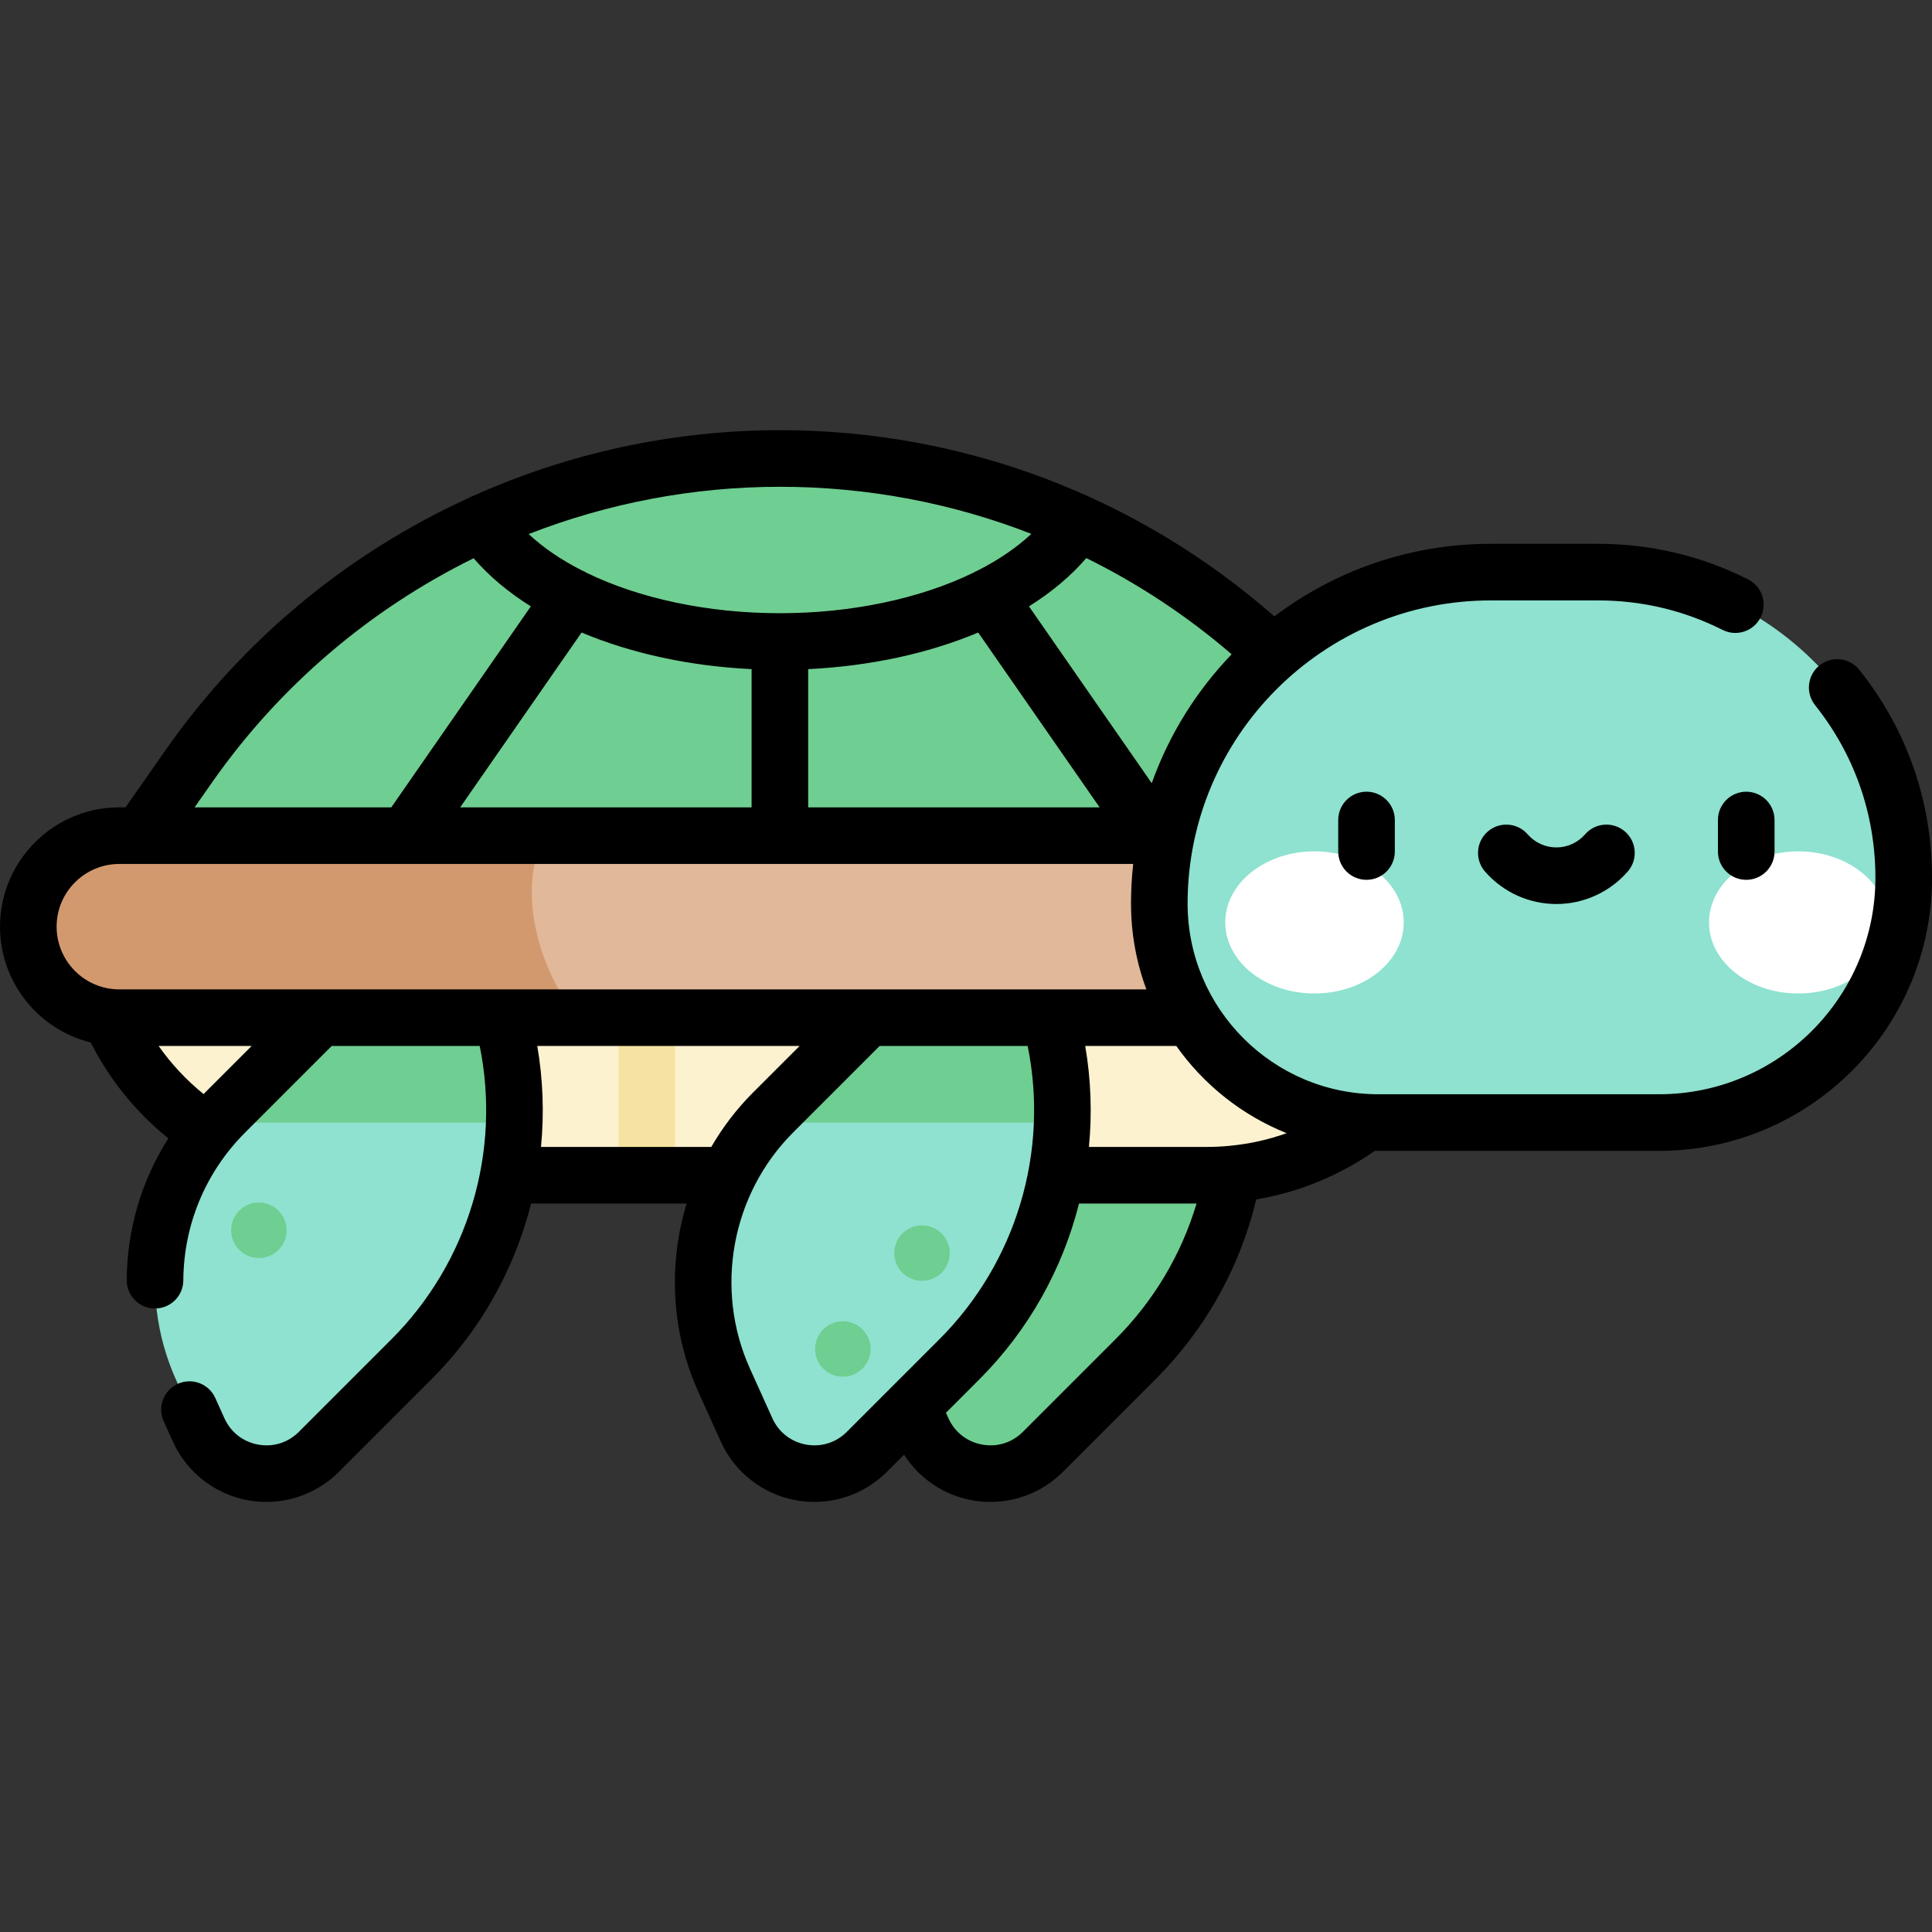 <svg
        height="512pt"
        viewBox="0 -114 512 512"
        width="512pt"
        xmlns="http://www.w3.org/2000/svg"
>
    <rect x="0" y="-114" width="512" height="512" fill="#333333" stroke="none"/>
    <path d="m276.371 270.762 24.543-24.543c27.422-27.426 35.004-68.961 19.039-104.305-4.438-9.824-17.332-12.18-24.957-4.555l-43.473 43.473c-18.656 18.656-23.812 46.914-12.953 70.957l5.941 13.156c5.668 12.543 22.129 15.547 31.859 5.816zm0 0" fill="#6fce91"/>
    <path d="m319.859 197.449h-226.355c-28.855 0-54.789-17.609-65.43-44.434l-8.504-21.441h374.219l-8.504 21.441c-10.637 26.824-36.57 44.434-65.426 44.434zm0 0" fill="#fcf2d0"/>
    <path d="m163.91 155.695h15v41.754h-15zm0 0" fill="#f6e3a3"/>
    <path d="m229.711 270.762 24.543-24.543c27.426-27.426 35.008-68.961 19.043-104.305-4.441-9.824-17.336-12.18-24.957-4.555l-43.477 43.473c-18.652 18.656-23.812 46.914-12.953 70.957l5.941 13.156c5.668 12.543 22.129 15.547 31.859 5.816zm0 0" fill="#8ee2cf"/>
    <path d="m273.297 141.914c-4.441-9.824-17.336-12.18-24.957-4.555l-43.477 43.473c-.863.863-1.688 1.754-2.492 2.656h79.133c.484-14.012-2.184-28.234-8.207-41.574zm0 0" fill="#6fce91"/>
    <path d="m84.504 270.762 24.543-24.543c27.422-27.426 35.004-68.961 19.039-104.305-4.438-9.824-17.332-12.18-24.957-4.555l-43.473 43.473c-18.656 18.656-23.816 46.914-12.953 70.957l5.941 13.156c5.668 12.543 22.125 15.547 31.859 5.816zm0 0" fill="#8ee2cf"/>
    <path d="m128.086 141.914c-4.438-9.824-17.332-12.18-24.957-4.555l-43.473 43.473c-.863.863-1.688 1.754-2.496 2.656h79.137c.48-14.012-2.184-28.234-8.211-41.574zm0 0" fill="#6fce91"/>
    <path d="m206.68 7.5c-62.406 0-120.883 30.457-156.66 81.59l-29.723 42.484h372.766l-29.723-42.484c-35.773-51.133-94.25-81.59-156.66-81.59zm0 0" fill="#6fce91"/>
    <path d="m381.742 155.695h-350.125c-13.32 0-24.117-10.801-24.117-24.121 0-13.316 10.797-24.117 24.117-24.117h350.125c13.32 0 24.121 10.801 24.121 24.117 0 13.32-10.801 24.121-24.121 24.121zm0 0" fill="#e1b89a"/>
    <path d="m144.105 107.457h-112.488c-13.32 0-24.117 10.801-24.117 24.117 0 13.32 10.797 24.121 24.117 24.121h121.531c-10.039-12.215-16.352-32.785-9.043-48.238zm0 0" fill="#d2996f"/>
    <path d="m439.66 183.488h-74.406c-32.051 0-58.027-25.977-58.027-58.027 0-48.516 39.328-87.844 87.844-87.844h28.398c44.75 0 81.031 36.281 81.031 81.031 0 35.812-29.031 64.84-64.84 64.84zm0 0" fill="#8ee2cf"/>
    <path d="m372.008 130.453c0-10.402-10.59-18.836-23.652-18.836s-23.652 8.434-23.652 18.836 10.59 18.832 23.652 18.832 23.652-8.43 23.652-18.832zm0 0" fill="#fff"/>
    <path d="m500.203 130.453c0-10.402-10.59-18.836-23.648-18.836-13.062 0-23.652 8.434-23.652 18.836s10.59 18.832 23.652 18.832c13.059 0 23.648-8.43 23.648-18.832zm0 0" fill="#fff"/>
    <g fill="#6fce91">
        <path d="m230.715 243.492c0 4.059-3.289 7.348-7.348 7.348-4.059 0-7.348-3.289-7.348-7.348 0-4.059 3.289-7.348 7.348-7.348 4.059 0 7.348 3.289 7.348 7.348zm0 0"/>
        <path d="m251.695 218.086c0 4.059-3.289 7.348-7.348 7.348s-7.348-3.289-7.348-7.348c0-4.059 3.289-7.348 7.348-7.348s7.348 3.289 7.348 7.348zm0 0"/>
        <path d="m75.949 212.031c0 4.059-3.293 7.352-7.348 7.352-4.059 0-7.348-3.293-7.348-7.352 0-4.055 3.289-7.348 7.348-7.348 4.055 0 7.348 3.293 7.348 7.348zm0 0"/>
    </g>
    <path d="m455.27 103.312v8.352c0 4.141 3.359 7.5 7.5 7.5s7.5-3.359 7.5-7.5v-8.352c0-4.145-3.359-7.5-7.5-7.5s-7.5 3.355-7.5 7.5zm37.473-39.793c-2.582-3.242-7.301-3.773-10.539-1.195-3.238 2.582-3.773 7.301-1.191 10.543 10.461 13.125 15.988 28.957 15.988 45.781 0 31.621-25.723 57.34-57.34 57.34h-74.406c-27.863 0-50.527-22.664-50.527-50.527 0-44.301 36.039-80.344 80.344-80.344h28.398c11.625 0 22.742 2.629 33.039 7.82 3.699 1.863 8.211.375 10.074-3.324s.375-8.207-3.324-10.07c-12.41-6.258-25.801-9.426-39.789-9.426h-28.398c-21.516 0-41.387 7.164-57.359 19.234-36.293-31.867-82.559-49.352-131.031-49.352-28.48 0-56.195 6.129-81.477 17.5-.375.137-.738.309-1.098.512-31.777 14.527-59.648 37.359-80.23 66.777l-10.609 15.168h-1.648c-17.434 0-31.617 14.184-31.617 31.617 0 14.824 10.254 27.293 24.039 30.695 4.992 9.855 11.992 18.492 20.578 25.406-7.086 11.129-10.949 24.035-11.039 37.539-.027 4.141 3.309 7.523 7.449 7.551h.051c4.117 0 7.473-3.324 7.5-7.449.102-14.805 5.918-28.719 16.379-39.18l22.941-22.941h39.23c5.699 28.004-3.004 57.336-23.387 77.719l-24.543 24.543c-2.871 2.871-6.812 4.102-10.805 3.371-3.992-.73-7.242-3.27-8.914-6.969l-2.434-5.383c-1.703-3.777-6.145-5.457-9.922-3.75-3.773 1.707-5.453 6.148-3.746 9.922l2.43 5.383c3.676 8.137 11.113 13.949 19.895 15.555 1.625.297 3.258.441 4.879.441 7.145 0 14.078-2.82 19.223-7.965l24.543-24.543c13.051-13.047 22.016-29.227 26.398-46.57h41.215c-4.918 16.168-4.094 33.969 3.113 49.93l5.941 13.152c3.676 8.137 11.113 13.949 19.895 15.555 1.625.297 3.258.441 4.879.441 7.145 0 14.082-2.82 19.227-7.961l4.559-4.562c4.035 6.297 10.523 10.719 17.996 12.082 1.625.297 3.258.441 4.883.441 7.141 0 14.078-2.82 19.223-7.961l24.543-24.543c13.211-13.211 22.359-29.602 26.691-47.664 11.266-1.898 21.938-6.258 31.449-12.891.297.004.594.023.895.023h74.406c39.887 0 72.34-32.453 72.34-72.34 0-20.258-6.66-39.324-19.258-55.133zm-204.855-29.625c13.75 6.789 26.688 15.32 38.512 25.492-9.301 9.668-16.586 21.281-21.176 34.168l-32.535-46.859c5.98-3.75 11.113-8.047 15.199-12.801zm3.52 66.062h-77.227v-36.633c16.547-.797 32.004-4.211 45.055-9.699zm-84.727-84.957c23.082 0 45.621 4.293 66.641 12.477-3.867 3.637-8.672 6.898-14.203 9.711-.445.172-.883.391-1.301.652-13.816 6.711-31.895 10.668-51.137 10.668-19.238 0-37.312-3.953-51.129-10.664-.422-.266-.863-.484-1.312-.66-5.504-2.797-10.285-6.043-14.141-9.656 20.957-8.16 43.496-12.527 66.582-12.527zm-7.5 48.324v36.633h-77.227l32.172-46.332c13.055 5.488 28.508 8.902 45.055 9.699zm-143.012 30.066c17.977-25.699 41.973-45.961 69.348-59.449 4.082 4.734 9.199 9.016 15.16 12.754l-36.98 53.262h-52.125zm-1.816 82.137c-.133.137-.258.277-.391.414-4.566-3.684-8.566-7.973-11.922-12.746h24.648zm-22.734-27.332c-9.164 0-16.617-7.457-16.617-16.621 0-9.16 7.453-16.617 16.617-16.617h5.539c.004 0 .004.004.008.004.004 0 .008-.004.008-.004h70.434s.004.004.004.004c.004 0 .008-.004.008-.004h192.688c-.379 3.449-.578 6.953-.578 10.504 0 7.988 1.441 15.648 4.07 22.734zm156.875 41.754h-45.125c.859-8.848.547-17.844-.984-26.754h69.512l-12.332 12.332c-4.363 4.363-8.055 9.227-11.07 14.422zm35.918 75.508c-2.875 2.871-6.809 4.102-10.805 3.371-3.996-.73-7.246-3.27-8.918-6.969l-5.941-13.156c-9.52-21.074-4.93-46.219 11.422-62.566l22.941-22.941h39.23c5.695 28.004-3.004 57.336-23.387 77.719zm71.199-24.543-24.543 24.543c-2.871 2.871-6.809 4.102-10.801 3.371-3.996-.73-7.246-3.27-8.918-6.969l-.66-1.465 8.871-8.875c13.051-13.047 22.012-29.227 26.395-46.57h31.145c-4.051 13.555-11.375 25.852-21.488 35.965zm30.355-51.27c-.082.008-.164.016-.246.027-1.938.176-3.891.277-5.859.277h-31.285c.859-8.848.551-17.844-.98-26.754h24.137c7.262 10.273 17.402 18.371 29.242 23.113-4.824 1.723-9.852 2.844-15.008 3.336zm28.676-86.332v8.352c0 4.141 3.355 7.5 7.5 7.5 4.141 0 7.5-3.359 7.5-7.5v-8.352c0-4.145-3.359-7.5-7.5-7.5-4.145 0-7.5 3.355-7.5 7.5zm65.426 3.793c-1.922 2.207-4.699 3.473-7.613 3.473s-5.688-1.266-7.609-3.473c-2.723-3.121-7.461-3.445-10.582-.727-3.121 2.723-3.449 7.461-.727 10.582 4.77 5.477 11.668 8.617 18.918 8.617s14.148-3.141 18.918-8.617c2.723-3.121 2.398-7.859-.727-10.582-3.121-2.723-7.859-2.395-10.578.727zm0 0"/></svg>
